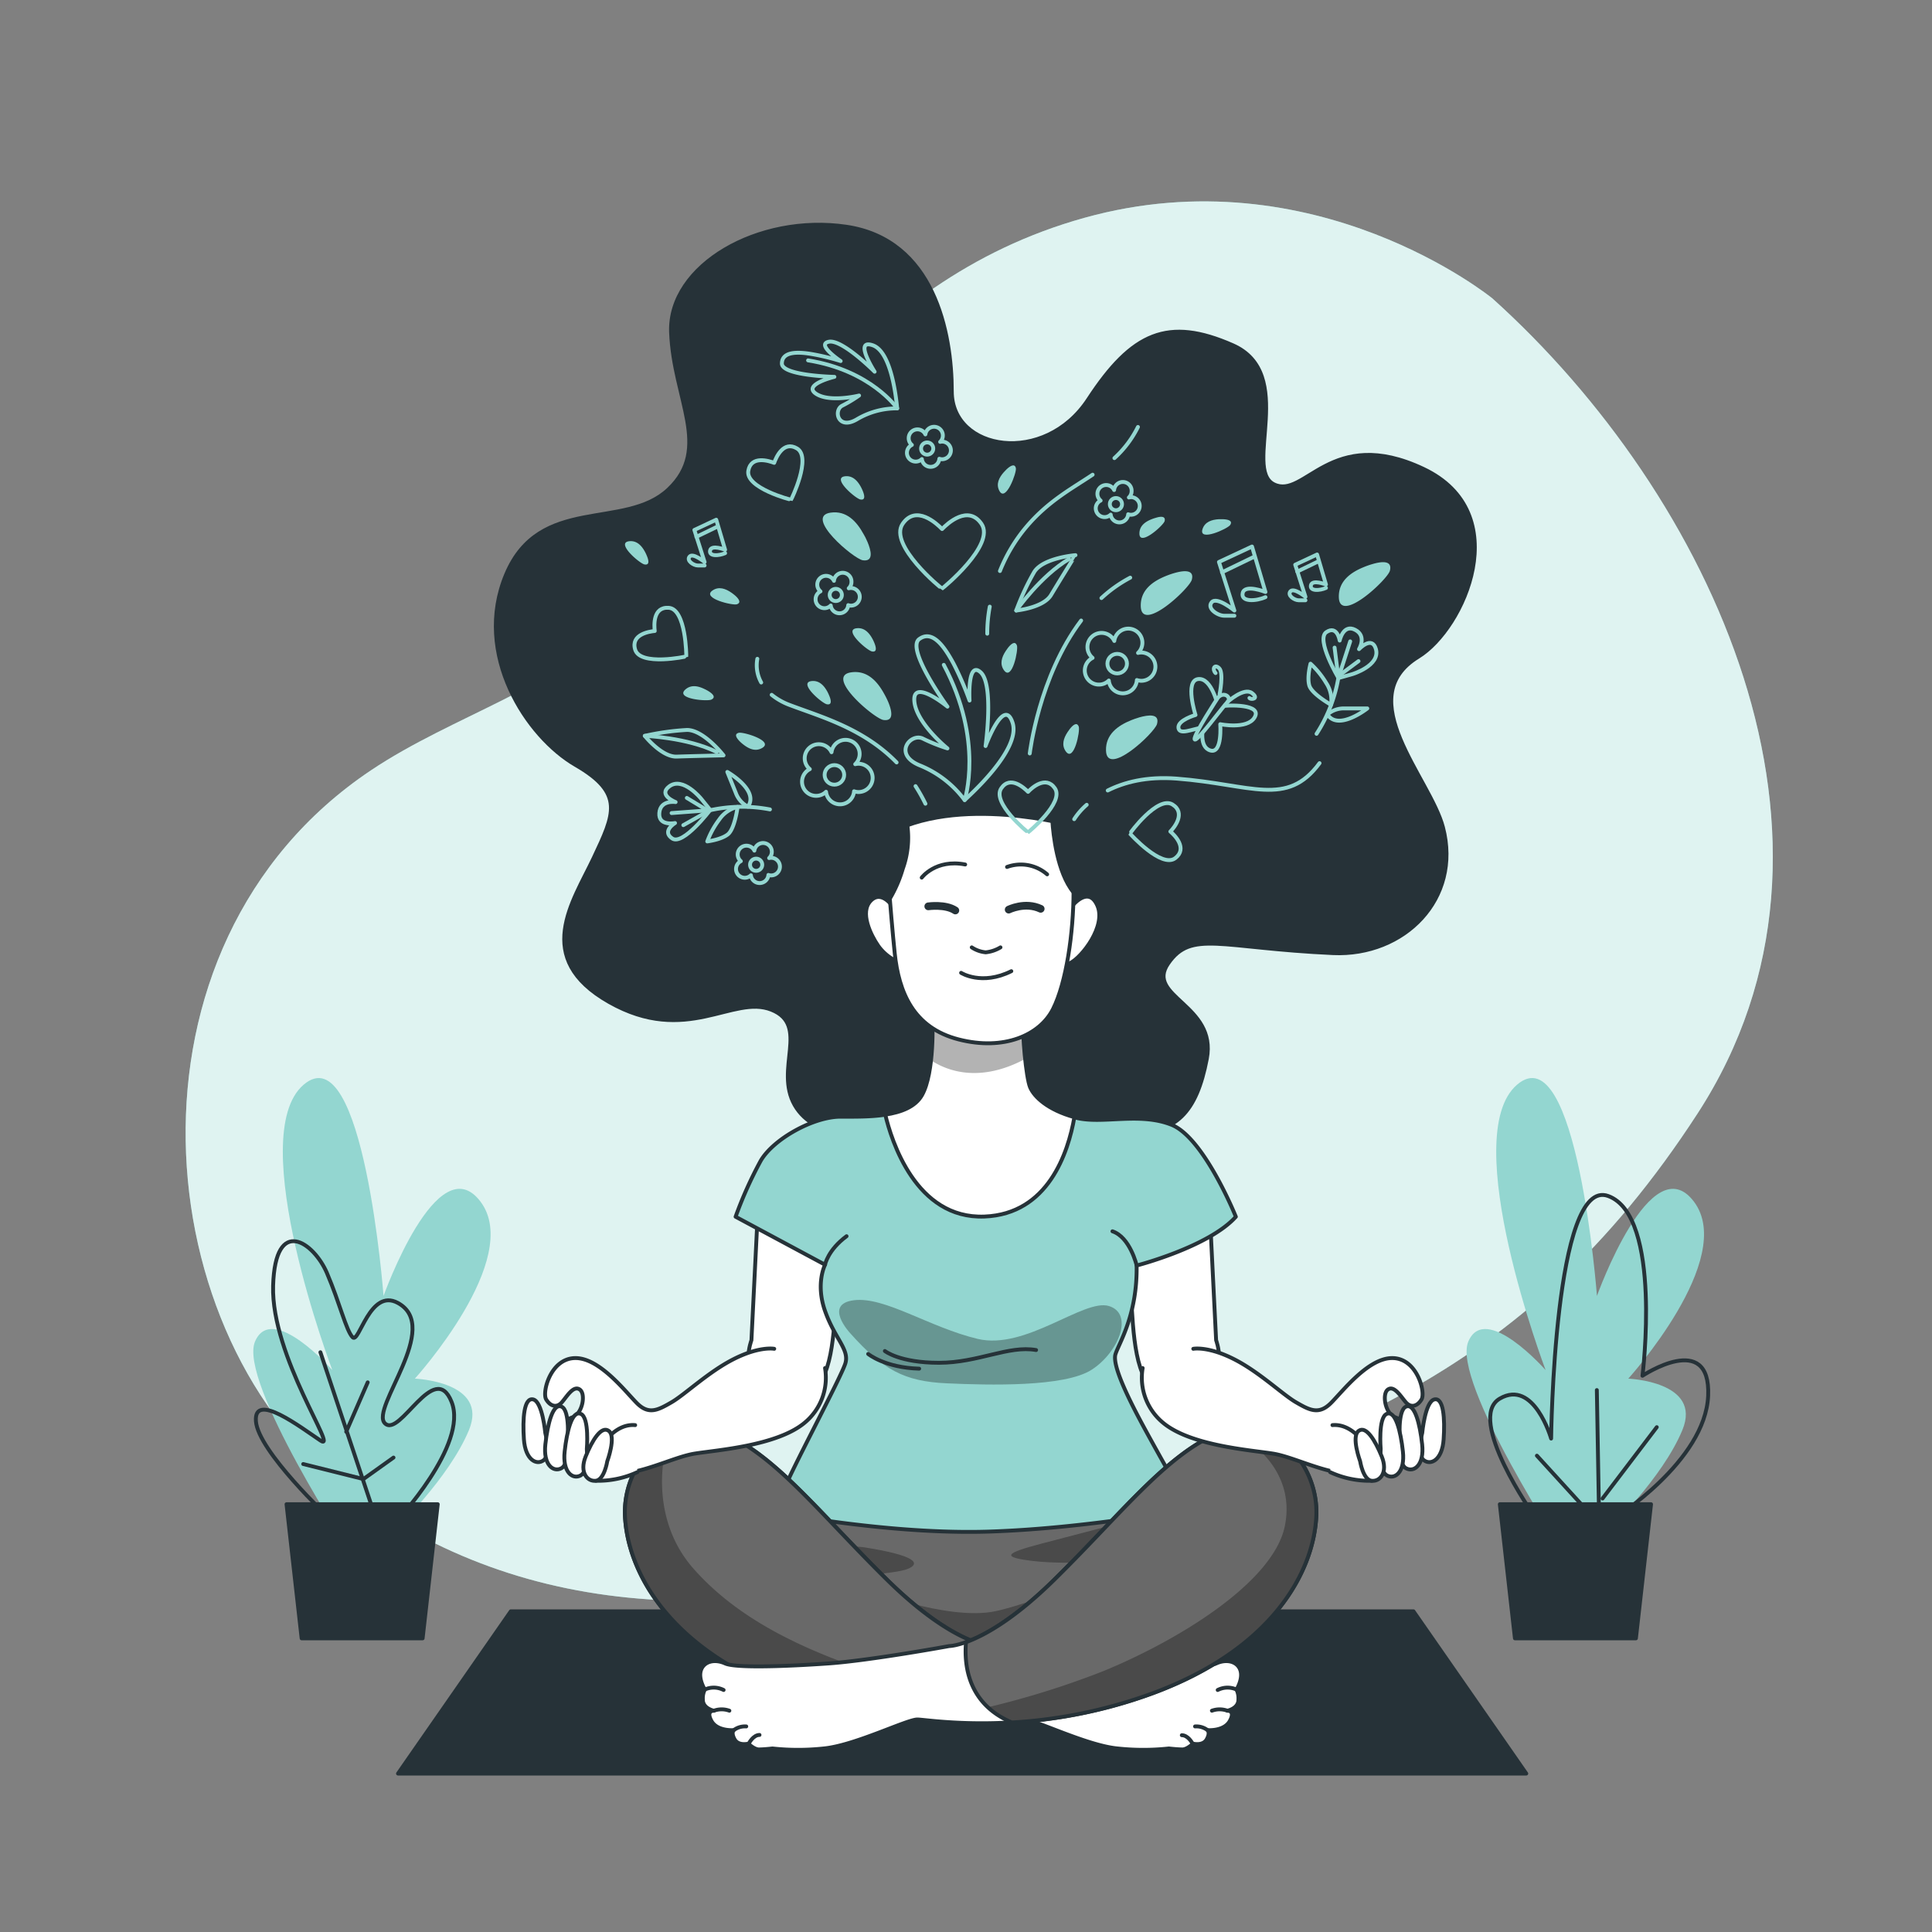 <svg xmlns="http://www.w3.org/2000/svg" xmlns:xlink="http://www.w3.org/1999/xlink" viewBox="0 0 500 500"><rect x="0" y="0" width="500" height="500" fill="#808080" stroke="none"/><defs><clipPath id="freepik--clip-path--inject-54"><path d="M254.79,314.84c16.47-.65,21.64-16.5,23.26-25.71-6.87-1.9-10.42-5.25-11.47-7.76s-2.11-14.32-1.69-17.05l-23.57-.64s.63,13.9-2.74,19.79c-1.72,3-5.38,4.38-9.47,5C230.67,295.08,237,315.55,254.79,314.84Z" style="fill:#fff;stroke:#263238;stroke-linecap:round;stroke-linejoin:round"></path></clipPath><clipPath id="freepik--clip-path-2--inject-54"><path d="M252.4,425c-4.46-1.61-12.24-5.71-22.9-16.22C212,391.5,201,377,187.5,371s-26.5,7.25-25.75,21.5,11.25,34.25,42.5,45.75a126.81,126.81,0,0,0,36.26,7.49C251.87,441,252.93,431,252.4,425Z" style="fill:#696969;stroke:#263238;stroke-linecap:round;stroke-linejoin:round"></path></clipPath><clipPath id="freepik--clip-path-3--inject-54"><path d="M250,425c4.45-1.61,12.23-5.71,22.9-16.22,17.5-17.25,28.5-31.75,42-37.75s26.5,7.25,25.75,21.5-11.25,34.25-42.5,45.75a126.8,126.8,0,0,1-36.27,7.49C250.53,441,249.48,431,250,425Z" style="fill:#696969;stroke:#263238;stroke-linecap:round;stroke-linejoin:round"></path></clipPath></defs><g id="freepik--background-simple--inject-54"><path d="M386.23,77.23S340.34,39.75,280.65,56.37s-84.68,68-118.91,103.39c-17.93,18.51-44.41,25.33-65.71,39.58-68.1,45.56-58,148-5.5,186.64,45.46,33.45,102.26,36.95,176.19,12.28s126.82-39.5,172.66-110.17S442.76,128.1,386.23,77.23Z" style="fill:#93D6D0"></path><path d="M386.23,77.23S340.34,39.75,280.65,56.37s-84.68,68-118.91,103.39c-17.93,18.51-44.41,25.33-65.71,39.58-68.1,45.56-58,148-5.5,186.64,45.46,33.45,102.26,36.95,176.19,12.28s126.82-39.5,172.66-110.17S442.76,128.1,386.23,77.23Z" style="fill:#fff;opacity:0.7"></path></g><g id="freepik--Carpet--inject-54"><polygon points="395 459 103 459 132.2 417 365.8 417 395 459" style="fill:#263238;stroke:#263238;stroke-linecap:round;stroke-linejoin:round"></polygon></g><g id="freepik--Plants--inject-54"><path d="M405.14,402.58S375.6,357.53,380,347.19,400,354.58,400,354.58s-22.9-60.56-7.39-73.86,20.68,54.66,20.68,54.66,14-39.15,25.11-24.38-17,45.79-17,45.79,19.2.74,14,13.3-19.2,25.85-19.2,25.85Z" style="fill:#93D6D0"></path><path d="M397,392.24s-17.72-25.11-8.86-30.28,13.29,10.34,13.29,10.34.74-67.94,14.78-62.77,8.86,46.52,8.86,46.52,17.72-11.81,17,5.17S417.69,393,417.69,393" style="fill:none;stroke:#263238;stroke-linecap:round;stroke-linejoin:round"></path><line x1="413.26" y1="393.72" x2="397.75" y2="376.73" style="fill:none;stroke:#263238;stroke-linecap:round;stroke-linejoin:round"></line><line x1="414" y1="401.84" x2="413.26" y2="359.75" style="fill:none;stroke:#263238;stroke-linecap:round;stroke-linejoin:round"></line><line x1="414.74" y1="387.81" x2="428.77" y2="369.35" style="fill:none;stroke:#263238;stroke-linecap:round;stroke-linejoin:round"></line><polygon points="427.29 389.29 388.15 389.29 392.06 424 423.38 424 427.29 389.29" style="fill:#263238;stroke:#263238;stroke-linecap:round;stroke-linejoin:round"></polygon><path d="M91.14,402.58S61.6,357.53,66,347.19,86,354.58,86,354.58,63.07,294,78.58,280.72s20.68,54.66,20.68,54.66,14-39.15,25.11-24.38-17,45.79-17,45.79,19.2.74,14,13.3-19.2,25.85-19.2,25.85Z" style="fill:#93D6D0"></path><path d="M85.15,392.8s-18.36-17.25-18.92-25,11.69,1.67,16.69,5-12.79-21.7-12.24-40.06,10.57-11.12,13.91-3.33,5,15,6.68,16.69,4.45-12.8,11.68-8.91c11.56,6.23-7.23,27.26-3.34,31.16s12.8-16.69,17.25-5.56-14.47,31.15-14.47,31.15" style="fill:none;stroke:#263238;stroke-linecap:round;stroke-linejoin:round"></path><line x1="96.83" y1="391.68" x2="82.92" y2="349.96" style="fill:none;stroke:#263238;stroke-linecap:round;stroke-linejoin:round"></line><line x1="89.6" y1="370.54" x2="95.16" y2="357.75" style="fill:none;stroke:#263238;stroke-linecap:round;stroke-linejoin:round"></line><polyline points="78.47 378.89 94.05 382.78 101.84 377.22" style="fill:none;stroke:#263238;stroke-linecap:round;stroke-linejoin:round"></polyline><polygon points="113.29 389.29 74.15 389.29 78.06 424 109.38 424 113.29 389.29" style="fill:#263238;stroke:#263238;stroke-linecap:round;stroke-linejoin:round"></polygon></g><g id="freepik--Character--inject-54"><g id="freepik--Hair--inject-54"><path d="M225.67,294s-14.67,1.33-20-8,4-20.67-6-24.67-22,9.34-42-2-9.34-26-4-37.33,8-16.67-4.67-24-26.67-28.67-18-49.33,30.67-11.34,42-22,1.33-23.34.67-40.67S196.33,55.33,219,58.67,246.33,86,246.33,101.33s24,19.34,35.34,2S302.33,82,319,89.33s2.67,32,10.67,36,14.66-15.33,38.66-4S379,162.66,367,170c-17.46,10.69,3.13,31.42,6.44,44.11,4.85,18.55-10.08,33.39-28.44,32.56-29.33-1.34-36.67-6-42.67,2.66S315,260,312.33,274s-8,19.33-20,19.33-19.33-10.66-32-5.33S231.67,297.33,225.67,294Z" style="fill:#263238;stroke:#263238;stroke-linecap:round;stroke-linejoin:round"></path></g><path d="M202.5,389.5a72,72,0,0,0-2.25,24.5c1.25,12.75,7.75,19.5,36,23.75s47.75.75,63.5-6.75,12.18-34.41,8.09-40.58S288,383,262.5,385.25,221.25,383.5,212,385,202.5,389.5,202.5,389.5Z" style="fill:#696969;stroke:#263238;stroke-linecap:round;stroke-linejoin:round"></path><path d="M292.5,393.5s-13.5,3.5-23,6-10.5,3.5-2,4.5,24.5,0,24.5,0-22.5,10.5-34.5,13-34-5.5-36.5-7.5,10.5-2,14-3.5,1.5-3.5-11-5.5-10,9.5,1,17.5,17.5,10.5,31.75,8,33.75-8.5,40.25-20.5S292.5,393.5,292.5,393.5Z" style="opacity:0.3"></path><path d="M196.13,313.45l-1.66,33.4s-3,7.76,2.4,12.74,12.36,3.51,16-2.95,3.14-21.41,4.06-27.32-6.27-12-12.18-14.21S196.13,313.45,196.13,313.45Z" style="fill:#fff;stroke:#263238;stroke-linecap:round;stroke-linejoin:round"></path><path d="M313.07,313.45l1.66,33.4s2.95,7.76-2.4,12.74-12.37,3.51-16.06-2.95-3.14-21.41-4.06-27.32,6.28-12,12.18-14.21S313.07,313.45,313.07,313.45Z" style="fill:#fff;stroke:#263238;stroke-linecap:round;stroke-linejoin:round"></path><path d="M241.32,263.68s.63,13.9-2.74,19.79S224.47,289,217.53,289s-17.27,5.68-20.64,11.37a103.61,103.61,0,0,0-6.52,14.52l23.16,12.42s-2.53,4.85,0,12,6.31,9.9,5.26,13.48-14.74,29.05-16,33.05a37.69,37.69,0,0,0-1.47,5.68s29.26,5.69,54.73,4.85,51.79-5.9,51.79-5.9-7.79-13.68-12-21.47-8-15.79-7.16-18.53,5.69-10.1,5.48-22.95c0,0,18.73-4.84,25.68-12.63,0,0-8.21-20.42-16.63-23.79s-18.1,0-25-1.89-10.53-5.27-11.58-7.79-2.11-14.32-1.69-17.05Z" style="fill:#93D6D0;stroke:#263238;stroke-linecap:round;stroke-linejoin:round"></path><path d="M220,345s-7-7.5,1-8.5,19.5,7,32,10,27.5-10.5,34-8.5,2.5,12-4.5,16.5-26.5,4-37.5,3.5S228.5,354.5,220,345Z" style="opacity:0.3"></path><path d="M229,349.64s3.81,3.05,14,3.05,18-4.57,25.14-3.3" style="fill:none;stroke:#263238;stroke-linecap:round;stroke-linejoin:round"></path><path d="M224.68,350.4s4.31,3.56,13.2,3.81" style="fill:none;stroke:#263238;stroke-linecap:round;stroke-linejoin:round"></path><path d="M213.53,327.26s.73-3.77,5.56-7.33" style="fill:none;stroke:#263238;stroke-linecap:round;stroke-linejoin:round"></path><path d="M294.16,327.47s-1.69-7.28-6.26-8.81" style="fill:none;stroke:#263238;stroke-linecap:round;stroke-linejoin:round"></path><path d="M254.79,314.84c16.47-.65,21.64-16.5,23.26-25.71-6.87-1.9-10.42-5.25-11.47-7.76s-2.11-14.32-1.69-17.05l-23.57-.64s.63,13.9-2.74,19.79c-1.72,3-5.38,4.38-9.47,5C230.67,295.08,237,315.55,254.79,314.84Z" style="fill:#fff"></path><g style="clip-path:url(#freepik--clip-path--inject-54)"><path d="M265.3,274.06a56,56,0,0,1-.41-9.74l-23.57-.64a77.89,77.89,0,0,1-.37,10.73C245.09,277.12,253.48,280.36,265.3,274.06Z" style="opacity:0.3"></path></g><path d="M254.79,314.84c16.47-.65,21.64-16.5,23.26-25.71-6.87-1.9-10.42-5.25-11.47-7.76s-2.11-14.32-1.69-17.05l-23.57-.64s.63,13.9-2.74,19.79c-1.72,3-5.38,4.38-9.47,5C230.67,295.08,237,315.55,254.79,314.84Z" style="fill:none;stroke:#263238;stroke-linecap:round;stroke-linejoin:round"></path><path d="M231.32,235s-3-4.89-5.95-1.91,0,8.92,1.91,11.68,5.52,4.88,6.37,3.82S231.32,235,231.32,235Z" style="fill:#fff;stroke:#263238;stroke-linecap:round;stroke-linejoin:round"></path><path d="M277.4,234.56s4.25-5.52,6.59-.21-4,13.38-7,14.87-1.49-3.4-1.28-5.1S277.4,234.56,277.4,234.56Z" style="fill:#fff;stroke:#263238;stroke-linecap:round;stroke-linejoin:round"></path><path d="M229,216.3s1.49,20.18,2.55,30.37S236.41,266,248.09,269s21-1.06,24.43-7.86,5.31-19.75,5.31-30.37v-17S247.67,205.26,229,216.3Z" style="fill:#fff;stroke:#263238;stroke-linecap:round;stroke-linejoin:round"></path><path d="M251.49,245.18a7.89,7.89,0,0,0,3.61,1.28,9.24,9.24,0,0,0,3.82-1.28" style="fill:none;stroke:#263238;stroke-linecap:round;stroke-linejoin:round"></path><path d="M248.73,251.77s5.31,3.4,13-.43" style="fill:none;stroke:#263238;stroke-linecap:round;stroke-linejoin:round"></path><path d="M240.24,234.56s4.46-.63,7,1.07" style="fill:none;stroke:#263238;stroke-linecap:round;stroke-linejoin:round;stroke-width:2px"></path><path d="M261.05,235.41s4.25-2.12,8.28-.21" style="fill:none;stroke:#263238;stroke-linecap:round;stroke-linejoin:round;stroke-width:2px"></path><path d="M230.26,232.63a33.77,33.77,0,0,0,3.39-7.83,23.6,23.6,0,0,0,1.17-11.22A35.25,35.25,0,0,0,229,216.3S229.56,224.21,230.26,232.63Z" style="fill:#263238;stroke:#263238;stroke-linecap:round;stroke-linejoin:round"></path><path d="M277.82,230.94c0-.07,0-.13,0-.2v-17s-2.08-.58-5.47-1.24C272.57,215.8,273.56,225.75,277.82,230.94Z" style="fill:#263238;stroke:#263238;stroke-linecap:round;stroke-linejoin:round"></path><path d="M238.54,227.13s3.61-4.88,11.25-3.4" style="fill:none;stroke:#263238;stroke-linecap:round;stroke-linejoin:round"></path><path d="M260.62,224.37A10.39,10.39,0,0,1,271,226.28" style="fill:none;stroke:#263238;stroke-linecap:round;stroke-linejoin:round"></path><path d="M256.75,426s-9.75,0-27.25-17.25S201,377,187.5,371s-26.5,7.25-25.75,21.5,11.25,34.25,42.5,45.75S262.25,445,265,445s16.25,6.75,24.25,7.5a62.24,62.24,0,0,0,13.25,0s2.25.25,3.5.25,2.75-1.5,2.75-1.5,2.53.66,3.53-1.09.22-2.41.22-2.41,4.28.37,5.78-2.38-.64-2.64-.64-2.64,2.93-.57,2.86-2.93a5.13,5.13,0,0,0-.5-2.55s1.75-2.75,1-5-3.5-3-6.25-1.75-16,.75-26.75,0S256.75,426,256.75,426Z" style="fill:#fff;stroke:#263238;stroke-linecap:round;stroke-linejoin:round"></path><path d="M252.4,425c-4.46-1.61-12.24-5.71-22.9-16.22C212,391.5,201,377,187.5,371s-26.5,7.25-25.75,21.5,11.25,34.25,42.5,45.75a126.81,126.81,0,0,0,36.26,7.49C251.87,441,252.93,431,252.4,425Z" style="fill:#696969"></path><g style="clip-path:url(#freepik--clip-path-2--inject-54)"><path d="M248.15,440.34c-4.93-1.87-10.69-3.87-17.15-5.84-23-7-40-15.5-51.5-28.5s-7.5-29.5-7.5-29.5l-2.65-2.4a23.35,23.35,0,0,0-7.6,18.4c.75,14.25,11.25,34.25,42.5,45.75a126.81,126.81,0,0,0,36.26,7.49A19.9,19.9,0,0,0,248.15,440.34Z" style="opacity:0.3"></path></g><path d="M252.4,425c-4.46-1.61-12.24-5.71-22.9-16.22C212,391.5,201,377,187.5,371s-26.5,7.25-25.75,21.5,11.25,34.25,42.5,45.75a126.81,126.81,0,0,0,36.26,7.49C251.87,441,252.93,431,252.4,425Z" style="fill:none;stroke:#263238;stroke-linecap:round;stroke-linejoin:round"></path><path d="M320,437.25a5.62,5.62,0,0,0-4.86.12" style="fill:#fff;stroke:#263238;stroke-linecap:round;stroke-linejoin:round"></path><path d="M317.64,442.73a5.87,5.87,0,0,0-4,0" style="fill:#fff;stroke:#263238;stroke-linecap:round;stroke-linejoin:round"></path><path d="M312.5,447.75a4.79,4.79,0,0,0-3.22-.95" style="fill:#fff;stroke:#263238;stroke-linecap:round;stroke-linejoin:round"></path><path d="M308.49,451s-1.07-1.93-2.64-1.93" style="fill:#fff;stroke:#263238;stroke-linecap:round;stroke-linejoin:round"></path><path d="M245.66,426s9.75,0,27.25-17.25,28.5-31.75,42-37.75,26.5,7.25,25.75,21.5-11.25,34.25-42.5,45.75-58,6.75-60.75,6.75-16.25,6.75-24.25,7.5a62.24,62.24,0,0,1-13.25,0s-2.25.25-3.5.25-2.75-1.5-2.75-1.5-2.53.66-3.53-1.09-.22-2.41-.22-2.41-4.29.37-5.79-2.38.64-2.64.64-2.64-2.93-.57-2.86-2.93a5,5,0,0,1,.51-2.55s-1.75-2.75-1-5,3.5-3,6.25-1.75,16,.75,26.75,0S245.66,426,245.66,426Z" style="fill:#fff;stroke:#263238;stroke-linecap:round;stroke-linejoin:round"></path><path d="M250,425c4.45-1.61,12.23-5.71,22.9-16.22,17.5-17.25,28.5-31.75,42-37.75s26.5,7.25,25.75,21.5-11.25,34.25-42.5,45.75a126.8,126.8,0,0,1-36.27,7.49C250.53,441,249.48,431,250,425Z" style="fill:#696969"></path><g style="clip-path:url(#freepik--clip-path-3--inject-54)"><path d="M340.66,392.5c.52-9.93-5.64-19.36-14-22.15L323,373s12.5,7.5,9.5,22-27.5,29.5-47,37.5a222.3,222.3,0,0,1-29.82,9.33,20.85,20.85,0,0,0,6.21,3.91,126.8,126.8,0,0,0,36.27-7.49C329.41,426.75,339.91,406.75,340.66,392.5Z" style="opacity:0.3"></path></g><path d="M250,425c4.45-1.61,12.23-5.71,22.9-16.22,17.5-17.25,28.5-31.75,42-37.75s26.5,7.25,25.75,21.5-11.25,34.25-42.5,45.75a126.8,126.8,0,0,1-36.27,7.49C250.53,441,249.48,431,250,425Z" style="fill:none;stroke:#263238;stroke-linecap:round;stroke-linejoin:round"></path><path d="M182.41,437.25a5.62,5.62,0,0,1,4.86.12" style="fill:#fff;stroke:#263238;stroke-linecap:round;stroke-linejoin:round"></path><path d="M184.76,442.73a5.87,5.87,0,0,1,4,0" style="fill:#fff;stroke:#263238;stroke-linecap:round;stroke-linejoin:round"></path><path d="M189.91,447.75a4.79,4.79,0,0,1,3.22-.95" style="fill:#fff;stroke:#263238;stroke-linecap:round;stroke-linejoin:round"></path><path d="M193.92,451S195,449,196.56,449" style="fill:#fff;stroke:#263238;stroke-linecap:round;stroke-linejoin:round"></path><path d="M200.37,349.07s-3.69-.74-10.33,2.58-12.74,9.23-16.25,11.26-5.9,3.33-9,.19-9.78-11.82-16.06-11.63-8.49,8.86-7.38,10.7,2.77,2.22,4.06.74,2.95-4.43,4.61-3.32.74,6.28-1.84,7.2-9.6,5.35-7.94,7.94,11.08,6.09,18.09,6.64,15.69-4.24,21.41-5.17,21.23-2,28.42-7.93a15.1,15.1,0,0,0,5.36-14.22" style="fill:#fff;stroke:#263238;stroke-linecap:round;stroke-linejoin:round"></path><path d="M141.12,370.85s-.73-8.12-3.13-8.68-2.77,5-2.4,10.34,3.32,6.83,5.16,5.35S141.12,370.85,141.12,370.85Z" style="fill:#fff;stroke:#263238;stroke-linecap:round;stroke-linejoin:round"></path><path d="M146.89,373.14s.7-8.13-1.56-9.1-3.6,4.42-4.19,9.75,2.07,7.31,4.15,6.19S146.89,373.14,146.89,373.14Z" style="fill:#fff;stroke:#263238;stroke-linecap:round;stroke-linejoin:round"></path><path d="M151.87,375s.71-8.12-1.56-9.09-3.6,4.42-4.18,9.75,2.06,7.31,4.14,6.18S151.87,375,151.87,375Z" style="fill:#fff;stroke:#263238;stroke-linecap:round;stroke-linejoin:round"></path><path d="M164.93,381a24.22,24.22,0,0,1-10.7,2.22,39.48,39.48,0,0,1-.37-4.62c0-2,4.24-10.33,10.52-9.78" style="fill:#fff;stroke:#263238;stroke-linecap:round;stroke-linejoin:round"></path><path d="M157.16,378.17s2.35-6.36.41-7.84-4.33,2.46-6,6.6.44,6.56,2.64,6.29S157.16,378.17,157.16,378.17Z" style="fill:#fff;stroke:#263238;stroke-linecap:round;stroke-linejoin:round"></path><path d="M308.82,349.07s3.69-.74,10.34,2.58,12.73,9.23,16.24,11.26,5.91,3.33,9.05.19,9.78-11.82,16.05-11.63,8.49,8.86,7.39,10.7-2.77,2.22-4.06.74-3-4.43-4.62-3.32-.74,6.28,1.85,7.2,9.6,5.35,7.93,7.94-11.07,6.09-18.08,6.64-15.69-4.24-21.42-5.17-21.22-2-28.42-7.93a15.08,15.08,0,0,1-5.35-14.22" style="fill:#fff;stroke:#263238;stroke-linecap:round;stroke-linejoin:round"></path><path d="M368.07,370.85s.74-8.12,3.14-8.68,2.77,5,2.4,10.34-3.32,6.83-5.17,5.35S368.07,370.85,368.07,370.85Z" style="fill:#fff;stroke:#263238;stroke-linecap:round;stroke-linejoin:round"></path><path d="M362.31,373.14s-.71-8.13,1.55-9.1,3.61,4.42,4.19,9.75S366,381.1,363.91,380,362.31,373.14,362.31,373.14Z" style="fill:#fff;stroke:#263238;stroke-linecap:round;stroke-linejoin:round"></path><path d="M357.32,375s-.7-8.12,1.56-9.09,3.61,4.42,4.19,9.75-2.07,7.31-4.14,6.18S357.32,375,357.32,375Z" style="fill:#fff;stroke:#263238;stroke-linecap:round;stroke-linejoin:round"></path><path d="M344.26,381A24.25,24.25,0,0,0,355,383.22a39.48,39.48,0,0,0,.37-4.62c0-2-4.25-10.33-10.53-9.78" style="fill:#fff;stroke:#263238;stroke-linecap:round;stroke-linejoin:round"></path><path d="M352,378.17s-2.35-6.36-.41-7.84,4.32,2.46,6,6.6-.44,6.56-2.64,6.29S352,378.17,352,378.17Z" style="fill:#fff;stroke:#263238;stroke-linecap:round;stroke-linejoin:round"></path></g><g id="freepik--Graphics--inject-54"><path d="M273,204c-2.35-3.41-6-.09-6.94.93-1-1-4.59-4.34-6.93-.93-2.55,3.71,6.85,11.44,6.93,11.4S275.52,207.71,273,204Z" style="fill:none;stroke:#93D6D0;stroke-linecap:round;stroke-linejoin:round"></path><path d="M249.65,207.06a27.17,27.17,0,0,0-11.44-8.91c-7.32-2.86-2.55-8.58.63-7a44.76,44.76,0,0,0,6.36,2.54s-8.27-6.68-8.58-12.4,8.58,1.59,8.58,1.59S234.39,168,237.89,165.4s6.67,2.23,8.9,6.36a79.52,79.52,0,0,1,4.13,9.54s-.63-10.49,2.87-7.31,1.27,19.08,1.27,19.08,4.77-13,7-6S250.61,206.1,249.65,207.06Z" style="fill:none;stroke:#93D6D0;stroke-linecap:round;stroke-linejoin:round"></path><path d="M249.65,207.06s5.09-15.27-5.4-35" style="fill:none;stroke:#93D6D0;stroke-linecap:round;stroke-linejoin:round"></path><path d="M232.2,105.69a20.1,20.1,0,0,0-10.37,2.79c-5,3-6.2-2.33-3.84-3.5a34.27,34.27,0,0,0,4.34-2.62s-7.64,1.9-11.16-.47,4.77-4.36,4.77-4.36-13.65-.28-13.59-3.48,4.29-3,7.73-2.42a60.09,60.09,0,0,1,7.48,1.81s-6.48-4.31-3.05-5,11.84,7.76,11.84,7.76-5.57-8.63-.45-6.83S232.06,104.7,232.2,105.69Z" style="fill:none;stroke:#93D6D0;stroke-linecap:round;stroke-linejoin:round"></path><path d="M232.2,105.69s-6.74-9.82-23.07-12.42" style="fill:none;stroke:#93D6D0;stroke-linecap:round;stroke-linejoin:round"></path><path d="M295.36,168.87a3.86,3.86,0,0,0-.84.11,3.65,3.65,0,1,0-6.14-3.1,3.65,3.65,0,1,0-5.62,4.38,3.65,3.65,0,1,0,4.2,5.86,3.64,3.64,0,0,0,7.26-.13,3.9,3.9,0,0,0,1.14.2,3.66,3.66,0,0,0,0-7.32Z" style="fill:none;stroke:#93D6D0;stroke-linecap:round;stroke-linejoin:round"></path><circle cx="289.13" cy="171.75" r="2.53" style="fill:none;stroke:#93D6D0;stroke-linecap:round;stroke-linejoin:round"></circle><path d="M222.18,197.66a3.88,3.88,0,0,0-.85.11,3.65,3.65,0,1,0-6.13-3.1,3.65,3.65,0,0,0-6.94,1.59,3.62,3.62,0,0,0,1.32,2.79,3.65,3.65,0,1,0,4.2,5.86,3.64,3.64,0,0,0,7.25-.13,3.6,3.6,0,0,0,1.15.2,3.66,3.66,0,0,0,0-7.32Z" style="fill:none;stroke:#93D6D0;stroke-linecap:round;stroke-linejoin:round"></path><circle cx="215.94" cy="200.54" r="2.53" style="fill:none;stroke:#93D6D0;stroke-linecap:round;stroke-linejoin:round"></circle><path d="M220.18,152.18a2.33,2.33,0,0,0-.53.07,2.23,2.23,0,0,0,.71-1.64,2.27,2.27,0,0,0-4.53-.29,2.27,2.27,0,1,0-3.49,2.73,2.24,2.24,0,0,0-1.26,2A2.28,2.28,0,0,0,215,156.7a2.27,2.27,0,0,0,4.52-.09,2.08,2.08,0,0,0,.71.13,2.28,2.28,0,0,0,0-4.56Z" style="fill:none;stroke:#93D6D0;stroke-linecap:round;stroke-linejoin:round"></path><circle cx="216.3" cy="153.97" r="1.58" style="fill:none;stroke:#93D6D0;stroke-linecap:round;stroke-linejoin:round"></circle><path d="M199.57,222a2.25,2.25,0,0,0-.52.07,2.26,2.26,0,0,0,.7-1.64,2.27,2.27,0,0,0-4.52-.29,2.27,2.27,0,1,0-3.5,2.73,2.27,2.27,0,1,0,2.61,3.65,2.27,2.27,0,0,0,4.52-.09,2.13,2.13,0,0,0,.71.13,2.28,2.28,0,0,0,0-4.56Z" style="fill:none;stroke:#93D6D0;stroke-linecap:round;stroke-linejoin:round"></path><circle cx="195.69" cy="223.79" r="1.58" style="fill:none;stroke:#93D6D0;stroke-linecap:round;stroke-linejoin:round"></circle><path d="M243.83,114.29a2.25,2.25,0,0,0-.52.07,2.27,2.27,0,1,0-3.82-1.94,2.27,2.27,0,0,0-4.32,1,2.23,2.23,0,0,0,.82,1.73,2.27,2.27,0,0,0,1,4.31,2.24,2.24,0,0,0,1.59-.66,2.27,2.27,0,0,0,4.52-.08,2.41,2.41,0,0,0,.71.13,2.28,2.28,0,1,0,0-4.56Z" style="fill:none;stroke:#93D6D0;stroke-linecap:round;stroke-linejoin:round"></path><circle cx="239.95" cy="116.08" r="1.58" style="fill:none;stroke:#93D6D0;stroke-linecap:round;stroke-linejoin:round"></circle><path d="M292.68,128.68a2.33,2.33,0,0,0-.53.07,2.23,2.23,0,0,0,.71-1.64,2.27,2.27,0,0,0-4.53-.29,2.27,2.27,0,1,0-3.49,2.73,2.24,2.24,0,0,0-1.26,2,2.28,2.28,0,0,0,3.87,1.63,2.27,2.27,0,0,0,4.52-.09,2.08,2.08,0,0,0,.71.13,2.28,2.28,0,0,0,0-4.56Z" style="fill:none;stroke:#93D6D0;stroke-linecap:round;stroke-linejoin:round"></path><circle cx="288.8" cy="130.47" r="1.58" style="fill:none;stroke:#93D6D0;stroke-linecap:round;stroke-linejoin:round"></circle><path d="M263,158a65.54,65.54,0,0,1,4.67-10c2.33-3.67,10.66-4.33,10.66-4.33S274,150.67,272,154,263,158,263,158Z" style="fill:none;stroke:#93D6D0;stroke-linecap:round;stroke-linejoin:round"></path><path d="M263,158s6.33-9,13.67-13.33" style="fill:none;stroke:#93D6D0;stroke-linecap:round;stroke-linejoin:round"></path><path d="M166.87,190.44a66,66,0,0,1,10.93-1.53c4.34,0,9.45,6.58,9.45,6.58s-8.24.18-12.12.32S166.87,190.44,166.87,190.44Z" style="fill:none;stroke:#93D6D0;stroke-linecap:round;stroke-linejoin:round"></path><path d="M166.87,190.44s11,.41,18.63,4.19" style="fill:none;stroke:#93D6D0;stroke-linecap:round;stroke-linejoin:round"></path><path d="M315.23,182.83s-1.62-7.53-5.15-7.09-.68,9.3-.68,9.3-4.64,1.32-4.42,3.31,3.52.33,6.38-.11c0,0-1.15,5.17,1.94,6s2.5-6.82,2.5-6.82,6.9,1.41,8.84-1.68C326.89,182.19,318.1,182.38,315.23,182.83Z" style="fill:none;stroke:#93D6D0;stroke-linecap:round;stroke-linejoin:round"></path><path d="M315.23,180.51s-6.44,9.79-6.06,10.82,7.35-8.5,8.51-9.66S316.78,178.83,315.23,180.51Z" style="fill:#263238;stroke:#93D6D0;stroke-linecap:round;stroke-linejoin:round"></path><path d="M317.68,181.67s4.25-3.87,6.31-2.32-.38,1.8-.64,1.29" style="fill:none;stroke:#93D6D0;stroke-linecap:round;stroke-linejoin:round"></path><path d="M315.62,179.73s1.16-5.67-.13-6.83-1.81.39-.9,1.29" style="fill:none;stroke:#93D6D0;stroke-linecap:round;stroke-linejoin:round"></path><path d="M254,135.56c-3.44-5-8.76-.13-10.19,1.36-1.44-1.49-6.76-6.38-10.2-1.36-3.75,5.45,10.07,16.81,10.2,16.76S257.73,141,254,135.56Z" style="fill:none;stroke:#93D6D0;stroke-linecap:round;stroke-linejoin:round"></path><path d="M206.27,116.06c-3.56-2.12-5.45,2.41-5.92,3.73-1.31-.51-6-2-6.69,2.06-.76,4.43,11,7.53,11.07,7.46S210.13,118.36,206.27,116.06Z" style="fill:none;stroke:#93D6D0;stroke-linecap:round;stroke-linejoin:round"></path><path d="M173.08,157.3c-4.13-.31-3.81,4.59-3.63,6-1.4.13-6.26.86-5.07,4.82,1.29,4.31,13.21,1.83,13.23,1.74S177.56,157.64,173.08,157.3Z" style="fill:none;stroke:#93D6D0;stroke-linecap:round;stroke-linejoin:round"></path><path d="M304.17,222.08c3.28-2.53-.23-6-1.29-6.88,1-1,4.09-4.82.56-7-3.84-2.35-11.06,7.45-11,7.53S300.61,224.82,304.17,222.08Z" style="fill:none;stroke:#93D6D0;stroke-linecap:round;stroke-linejoin:round"></path><path d="M285.05,154.78a34.81,34.81,0,0,1,7.45-5.28" style="fill:none;stroke:#93D6D0;stroke-linecap:round;stroke-linejoin:round"></path><path d="M266.5,195s2.34-19.91,13.3-34.41" style="fill:none;stroke:#93D6D0;stroke-linecap:round;stroke-linejoin:round"></path><path d="M236.94,203.45A42.79,42.79,0,0,1,239.5,208" style="fill:none;stroke:#93D6D0;stroke-linecap:round;stroke-linejoin:round"></path><path d="M199.71,179.82a16.81,16.81,0,0,0,4.79,2.68c7.91,3,18.95,6,27.54,14.82" style="fill:none;stroke:#93D6D0;stroke-linecap:round;stroke-linejoin:round"></path><path d="M196,170.5a9.18,9.18,0,0,0,1,6.13" style="fill:none;stroke:#93D6D0;stroke-linecap:round;stroke-linejoin:round"></path><path d="M288.41,118.56a27.3,27.3,0,0,0,6.09-8.06" style="fill:none;stroke:#93D6D0;stroke-linecap:round;stroke-linejoin:round"></path><path d="M258.78,147.78a41.61,41.61,0,0,1,6.72-11.28c5.69-6.77,11.82-10,17.27-13.65" style="fill:none;stroke:#93D6D0;stroke-linecap:round;stroke-linejoin:round"></path><path d="M255.5,164a37.93,37.93,0,0,1,.65-7" style="fill:none;stroke:#93D6D0;stroke-linecap:round;stroke-linejoin:round"></path><path d="M286.68,204.58c4.16-2.1,10-3.68,17.82-3.08,19.5,1.5,28.5,7.5,37-4" style="fill:none;stroke:#93D6D0;stroke-linecap:round;stroke-linejoin:round"></path><path d="M278,212a17.38,17.38,0,0,1,3.24-3.72" style="fill:none;stroke:#93D6D0;stroke-linecap:round;stroke-linejoin:round"></path><path d="M319.46,159.35h-2.67c-1.61,0-4.55-1.87-3.21-3.48s5.88,2.14,5.88,2.14l-4-12.57,8.56-4,3.48,11.77s-5.35-2.14-5.89.26,3.48,2.14,5.89,1.07" style="fill:none;stroke:#93D6D0;stroke-linecap:round;stroke-linejoin:round"></path><line x1="316.25" y1="148.11" x2="324.54" y2="144.1" style="fill:none;stroke:#93D6D0;stroke-linecap:round;stroke-linejoin:round"></line><path d="M337.85,155.35h-1.76c-1.07,0-3-1.24-2.13-2.3s3.89,1.41,3.89,1.41l-2.65-8.31,5.66-2.65,2.3,7.78s-3.54-1.41-3.89.18,2.3,1.41,3.89.7" style="fill:none;stroke:#93D6D0;stroke-linecap:round;stroke-linejoin:round"></path><line x1="335.73" y1="147.92" x2="341.21" y2="145.27" style="fill:none;stroke:#93D6D0;stroke-linecap:round;stroke-linejoin:round"></line><path d="M182.35,146.35h-1.76c-1.07,0-3-1.24-2.13-2.3s3.89,1.41,3.89,1.41l-2.65-8.31,5.66-2.65,2.3,7.78s-3.54-1.41-3.89.18,2.3,1.41,3.89.7" style="fill:none;stroke:#93D6D0;stroke-linecap:round;stroke-linejoin:round"></path><line x1="180.23" y1="138.92" x2="185.71" y2="136.27" style="fill:none;stroke:#93D6D0;stroke-linecap:round;stroke-linejoin:round"></line><path d="M350,174.46s7.24-2.18,6.09-6.46c-1-3.62-4.38,0-4.38,0s2.1-3.4-1-5-4,2.78-4,2.78-.62-4.06-3.44-2.19,3.13,11.89,3.13,11.89Z" style="fill:none;stroke:#93D6D0;stroke-linecap:round;stroke-linejoin:round"></path><path d="M340.72,189.91a38.49,38.49,0,0,0,5.63-14.4l3.08-9.52" style="fill:none;stroke:#93D6D0;stroke-linecap:round;stroke-linejoin:round"></path><path d="M344.47,182.4a8,8,0,0,0-1.25-5.64,22.27,22.27,0,0,0-4.06-5s-.94,3.44-.32,5.63S344.47,182.4,344.47,182.4Z" style="fill:none;stroke:#93D6D0;stroke-linecap:round;stroke-linejoin:round"></path><path d="M343.54,184.9a6.47,6.47,0,0,1,4.38-1.56h5.94S346.35,189.28,343.54,184.9Z" style="fill:none;stroke:#93D6D0;stroke-linecap:round;stroke-linejoin:round"></path><polyline points="345.39 167.6 346.33 175 351.58 171.1" style="fill:none;stroke:#93D6D0;stroke-linecap:round;stroke-linejoin:round"></polyline><path d="M181.47,206.73s-4.74-5.88-8.27-3.21c-3,2.27,1.65,4.06,1.65,4.06s-3.95-.66-4.22,2.83S174.7,213,174.7,213s-3.53,2.11-.73,4,9.84-7.38,9.84-7.38Z" style="fill:none;stroke:#93D6D0;stroke-linecap:round;stroke-linejoin:round"></path><path d="M199.26,209.48a38.38,38.38,0,0,0-15.45.2l-10,.74" style="fill:none;stroke:#93D6D0;stroke-linecap:round;stroke-linejoin:round"></path><path d="M190.89,208.83a8,8,0,0,0-4.75,3.28,22.25,22.25,0,0,0-3.1,5.65s3.54-.42,5.33-1.83S190.89,208.83,190.89,208.83Z" style="fill:none;stroke:#93D6D0;stroke-linecap:round;stroke-linejoin:round"></path><path d="M193.56,208.76a6.47,6.47,0,0,1-3.1-3.47c-1.05-2.61-2.23-5.51-2.23-5.51S196.56,204.5,193.56,208.76Z" style="fill:none;stroke:#93D6D0;stroke-linecap:round;stroke-linejoin:round"></path><polyline points="176.84 213.55 183.34 209.89 177.75 206.5" style="fill:none;stroke:#93D6D0;stroke-linecap:round;stroke-linejoin:round"></polyline><path d="M229.84,181.59a21.9,21.9,0,0,0-1-2c-1.79-3.29-4.42-6.18-8.55-5.59-7,1,6,12,8.34,12.33C231.51,186.74,230.77,183.81,229.84,181.59Z" style="fill:#93D6D0"></path><path d="M224.51,140.26c-.36-.85-.74-1.59-1-2-1.8-3.3-4.42-6.18-8.55-5.59-7,1,6,12,8.34,12.33C226.18,145.41,225.44,142.47,224.51,140.26Z" style="fill:#93D6D0"></path><path d="M294.87,185.65c-.89.26-1.67.56-2.1.73-3.48,1.4-6.65,3.68-6.54,7.85.19,7.07,12.61-4.58,13.21-6.87C300.17,184.59,297.17,185,294.87,185.65Z" style="fill:#93D6D0"></path><path d="M303.87,148.32a21.32,21.32,0,0,0-2.1.73c-3.48,1.4-6.65,3.67-6.54,7.84.19,7.07,12.61-4.58,13.21-6.86C309.17,147.25,306.17,147.65,303.87,148.32Z" style="fill:#93D6D0"></path><path d="M355.12,146a19.41,19.41,0,0,0-2.09.73c-3.48,1.4-6.65,3.67-6.54,7.84.19,7.07,12.61-4.58,13.21-6.86C360.43,144.9,357.43,145.3,355.12,146Z" style="fill:#93D6D0"></path><path d="M214.59,180a10.5,10.5,0,0,0-.47-1c-.87-1.6-2.15-3-4.17-2.73-3.42.49,2.93,5.86,4.07,6C215.41,182.51,215.05,181.08,214.59,180Z" style="fill:#93D6D0"></path><path d="M190.18,154.06c-.34-.29-.68-.53-.86-.66-1.51-1.05-3.28-1.73-4.95-.57-2.84,2,5.24,3.92,6.33,3.56C192,155.94,191.07,154.83,190.18,154.06Z" style="fill:#93D6D0"></path><path d="M226.26,166.33a10.08,10.08,0,0,0-.47-1c-.88-1.61-2.16-3-4.17-2.73-3.42.49,2.93,5.85,4.07,6C227.07,168.85,226.71,167.41,226.26,166.33Z" style="fill:#93D6D0"></path><path d="M167.39,143.81a9.37,9.37,0,0,0-.47-1c-.87-1.61-2.15-3-4.17-2.73-3.42.49,2.93,5.86,4.07,6C168.21,146.32,167.85,144.89,167.39,143.81Z" style="fill:#93D6D0"></path><path d="M183.3,178.84a9.79,9.79,0,0,0-1-.53c-1.64-.8-3.5-1.2-5,.2-2.5,2.39,5.79,3.07,6.81,2.54C185.43,180.41,184.3,179.45,183.3,178.84Z" style="fill:#93D6D0"></path><path d="M223.26,127a10.5,10.5,0,0,0-.47-1c-.88-1.6-2.16-3-4.17-2.73-3.42.49,2.93,5.86,4.07,6C224.07,129.51,223.71,128.08,223.26,127Z" style="fill:#93D6D0"></path><path d="M260.87,167.64c-.27.35-.5.69-.62.88-1,1.54-1.61,3.35-.38,5,2.08,2.76,3.72-5.39,3.31-6.47C262.68,165.71,261.6,166.72,260.87,167.64Z" style="fill:#93D6D0"></path><path d="M276.87,188.64c-.27.35-.5.69-.62.88-1,1.54-1.61,3.35-.38,5,2.08,2.76,3.72-5.39,3.31-6.47C278.68,186.71,277.6,187.72,276.87,188.64Z" style="fill:#93D6D0"></path><path d="M299.15,134a9.89,9.89,0,0,0-1,.33c-1.71.65-3.28,1.73-3.27,3.76,0,3.45,6.2-2.1,6.52-3.21C301.75,133.48,300.29,133.64,299.15,134Z" style="fill:#93D6D0"></path><path d="M260.53,121.43c-.32.31-.6.61-.75.78-1.21,1.37-2.1,3.06-1.13,4.85,1.63,3,4.49-4.76,4.26-5.88C262.62,119.8,261.39,120.63,260.53,121.43Z" style="fill:#93D6D0"></path><path d="M191.58,192a9.56,9.56,0,0,0,.82.7c1.45,1.13,3.19,1.9,4.92.83,2.93-1.81-5-4.19-6.14-3.88C189.83,190,190.73,191.17,191.58,192Z" style="fill:#93D6D0"></path><path d="M316.52,134.37c-.44,0-.85,0-1.08,0-1.83.11-3.65.67-4.25,2.61-1,3.3,6.55-.15,7.18-1.11C319.14,134.7,317.7,134.42,316.52,134.37Z" style="fill:#93D6D0"></path></g></svg>